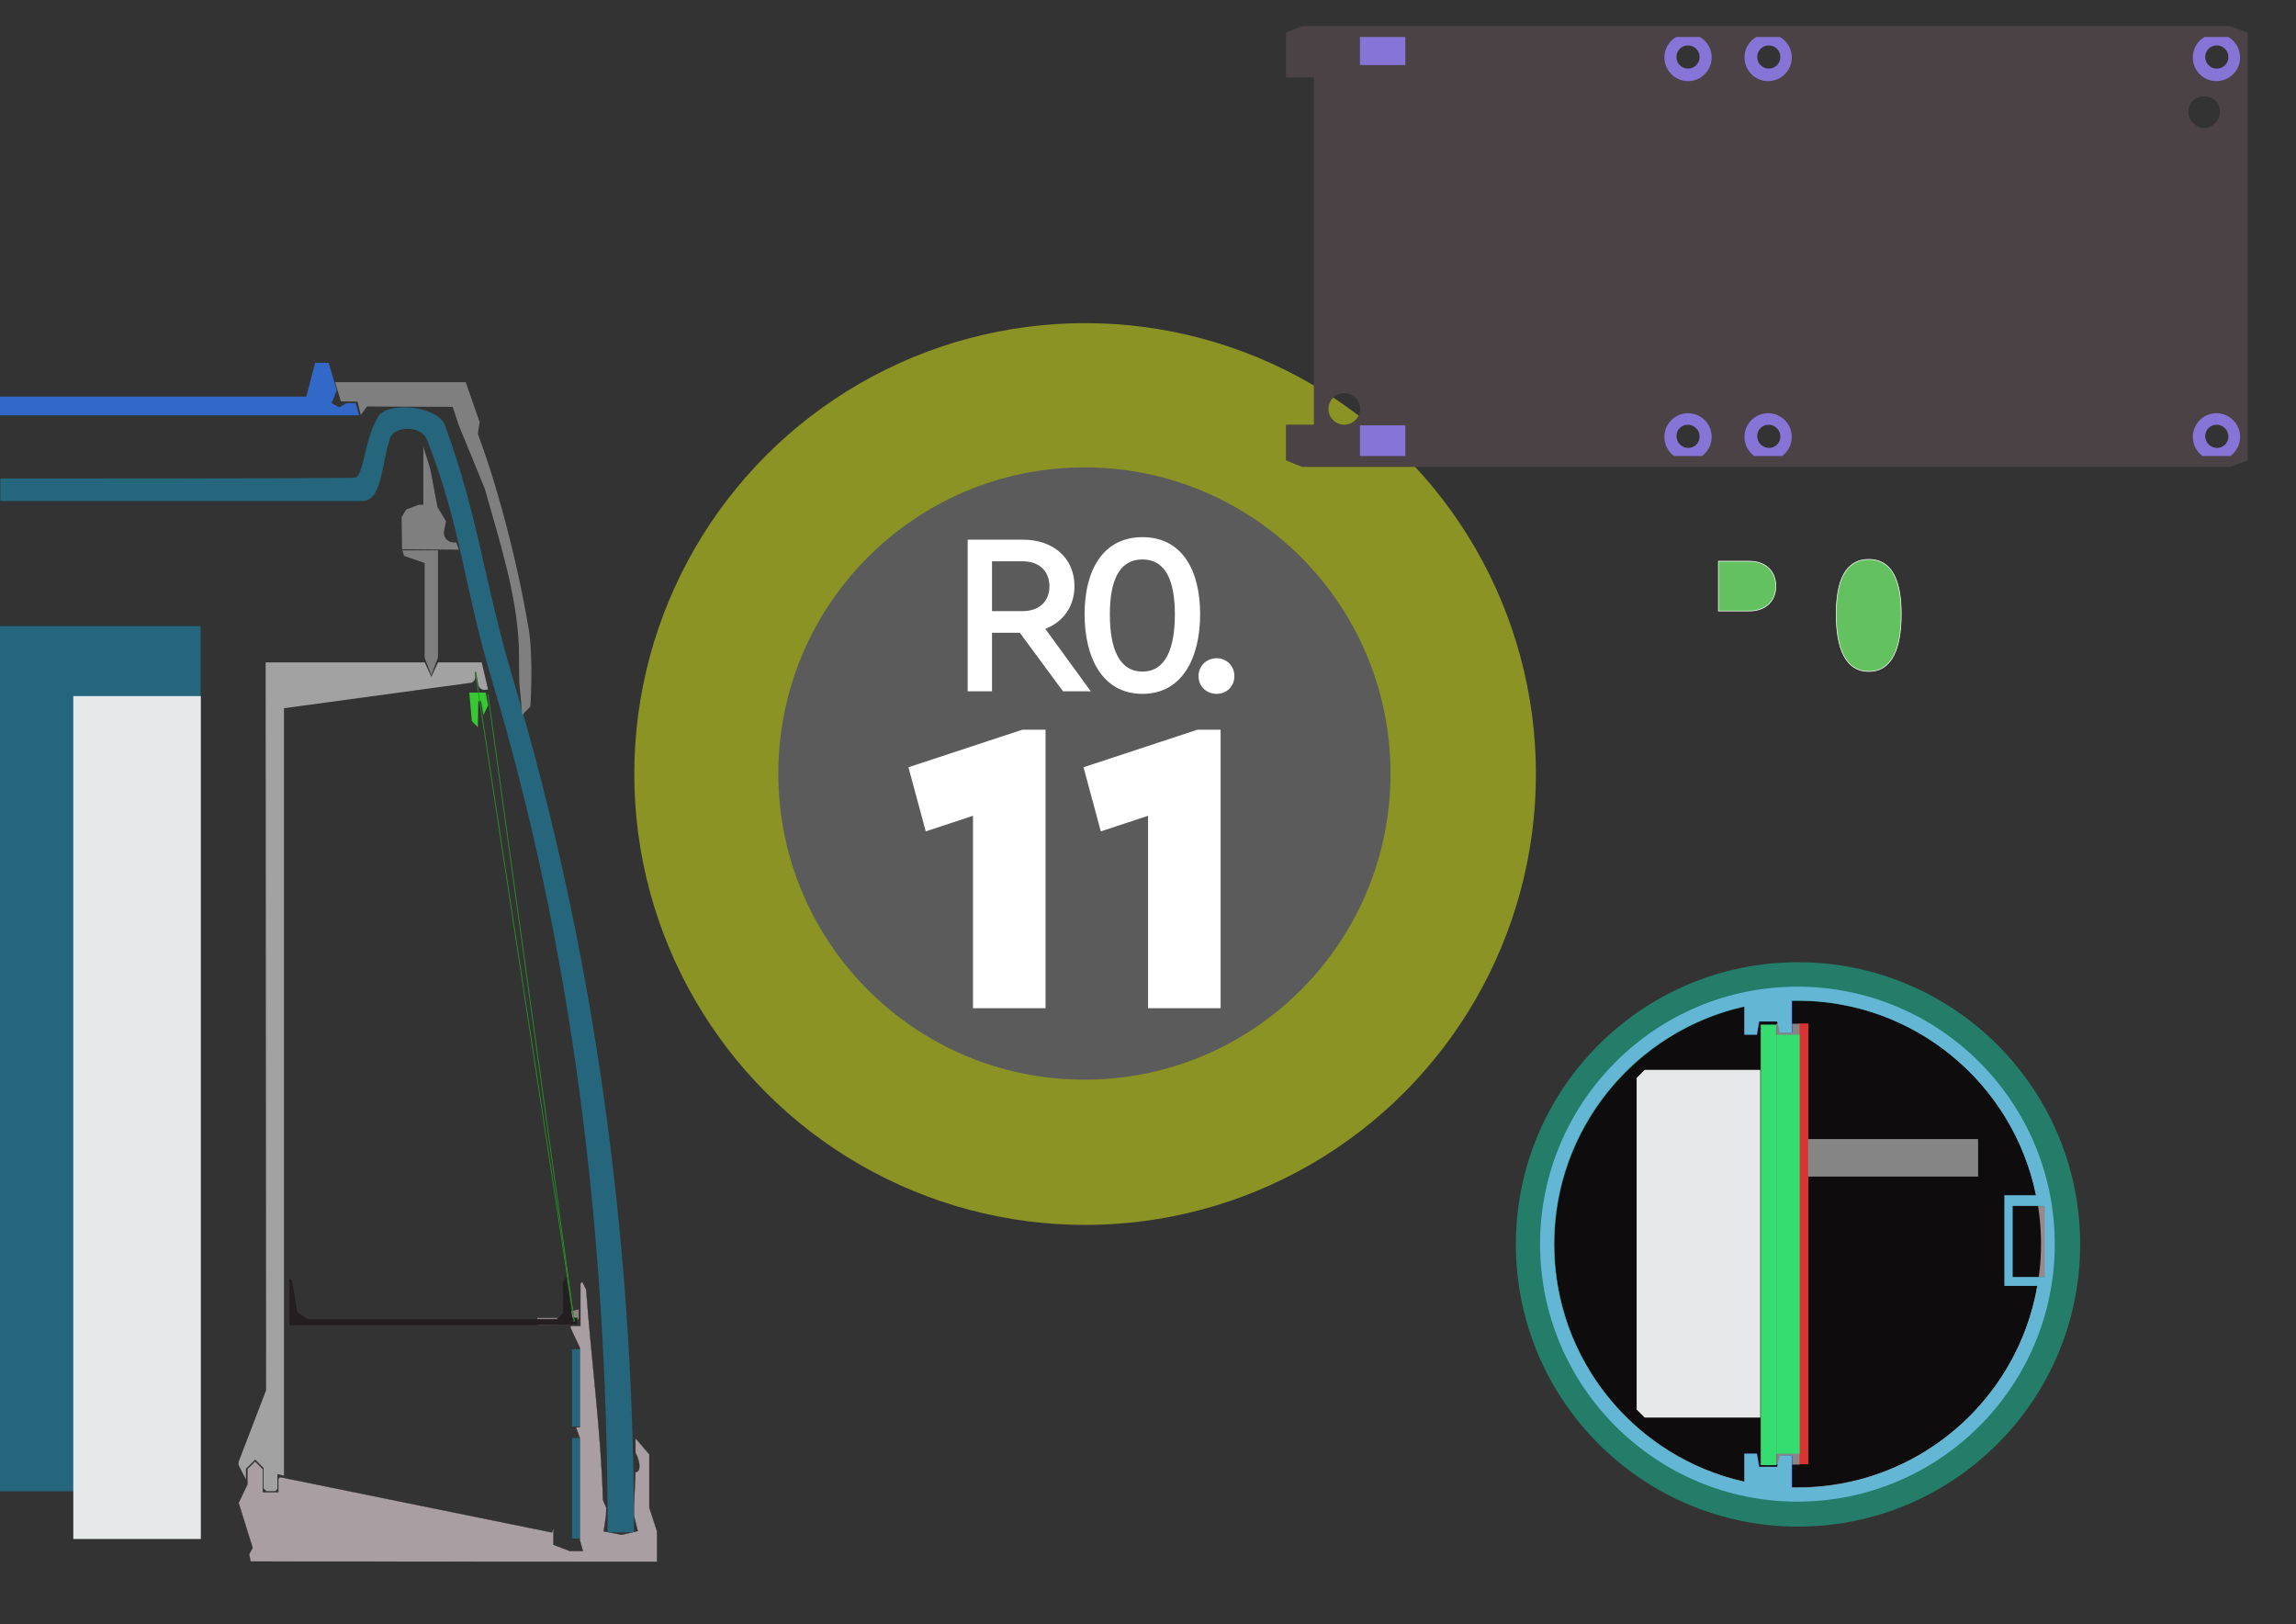<?xml version="1.0" encoding="UTF-8" standalone="no"?>
<!DOCTYPE svg PUBLIC "-//W3C//DTD SVG 1.1//EN" "http://www.w3.org/Graphics/SVG/1.1/DTD/svg11.dtd">
<svg width="3508px" height="2481px" version="1.1" xmlns="http://www.w3.org/2000/svg" xmlns:xlink="http://www.w3.org/1999/xlink" xml:space="preserve" xmlns:serif="http://www.serif.com/" style="fill-rule:evenodd;clip-rule:evenodd;stroke-linecap:round;stroke-linejoin:round;stroke-miterlimit:1.5;">
    <rect width="100%" height="100%" fill="#333333" stroke="none"/>
    <g id="Boden" transform="matrix(-1,0,0,1,1228.35,0)">
        <path d="M356.693,2025.59L356.693,2028.54L342.52,2058.81L342.52,2180.32L348.425,2180.32L342.52,2196.85L342.52,2352.76L337.795,2369.29L357.874,2369.29L382.677,2359.84L382.677,2333.86L385.039,2340.95L800.787,2256.39L803.15,2259.45L803.15,2279.53L826.772,2279.53L826.772,2244.09L838.583,2232.28L850.394,2244.09L850.394,2267.72L863.826,2295.84L842.404,2364.57L847.676,2374.02L845.583,2385.47L224.409,2385.84L224.409,2339.32L236.22,2303.15L236.22,2221.65L257.48,2196.85L257.48,2219.29C249.559,2234.27 249.265,2248.73 257.48,2248.82L259.843,2303.15L259.843,2314.96L253.937,2338.95L278.74,2344.49L305.906,2339.31L302.362,2314.96L302,2303.15L307.087,2291.34C309.514,2192.77 325.475,2070.68 332.709,1969.85L338.614,1958.04L341.567,1960.63L341.567,2025.59L356.693,2025.59Z" style="fill:rgb(169,158,161);stroke:rgb(35,31,32);stroke-width:0.42px;"/>
    </g>
    <g transform="matrix(-0.795,0,0,1.124,1455.93,-1044.48)">
        <path d="M1081.79,1524.89C1099.88,1566.64 1097.88,1608.73 1134.17,1610.24L1830.74,1610.24L1830.74,1579.62C1830.74,1579.62 1205.4,1579.69 1150.15,1578.49C1131.43,1578.08 1132.42,1526.77 1104.04,1494.97C1087.26,1476.16 996.825,1478.84 976.87,1505.89C910.027,1635.06 902.798,1715.94 844.244,1854.87C694.387,2210.41 612.906,2601.43 612.906,3011.81L663.577,3011.81C663.577,2595.55 735.452,2208.54 885.473,1854.87C940.961,1724.05 943.857,1647.79 1010.76,1526.91C1022.12,1506.39 1074.69,1508.49 1081.79,1524.89Z" style="fill:rgb(14,191,255);fill-opacity:0.36;"/>
    </g>
    <g transform="matrix(-1,0,0,1,1240.16,1057.09)">
        <rect x="354.331" y="1003.94" width="11.811" height="118.11" style="fill:rgb(14,191,255);fill-opacity:0.36;"/>
    </g>
    <g transform="matrix(-1,0,0,1,1263.78,1192.91)">
        <rect x="377.953" y="1003.94" width="11.811" height="153.543" style="fill:rgb(14,191,255);fill-opacity:0.36;"/>
    </g>
    <g transform="matrix(-1,0,0,5.333,1316.93,-10381.9)">
        <rect x="1009.84" y="2125.98" width="614.173" height="248.031" style="fill:rgb(14,191,255);fill-opacity:0.36;"/>
        <path d="M1624.02,2125.98L1009.84,2125.98L1009.84,2374.02L1624.02,2374.02L1624.02,2125.98ZM1623.6,2126.06L1623.6,2373.94L1010.26,2373.94L1010.26,2126.06L1623.6,2126.06Z" style="fill:rgb(35,31,32);"/>
    </g>
    <g id="Spraydeckel" transform="matrix(1,0,0,1,-2,0)">
        <path d="M868.368,2024.34L880.512,2024.4L886.236,2013.78L886.236,2000.2L868.929,2004.33L864.205,2013.19L822.866,2013.19L822.866,2024.45L868.368,2024.34Z" style="fill:rgb(142,129,132);"/>
    </g>
    <g id="Innendiffusor" transform="matrix(1,0,0,1,-2,0)">
        <path d="M444.201,2024.32L881.631,2024.4L884.236,2021.83L884.236,2012.86L876.484,2012.86L866.84,1949.73L861.854,1960.1L862.623,2005.9L852.551,2015.19L471.939,2015.19L456.22,2004.41L448.236,1955.04L444.201,1953.58L444.201,2024.32Z" style="fill:rgb(35,31,32);"/>
    </g>
    <g id="Hausnummernkreis" transform="matrix(1.601,0,0,1.601,-986.047,-705.768)">
        <circle cx="1651.44" cy="1179.38" r="430.231" style="fill:rgb(138,147,36);"/>
    </g>
    <g id="Hausnummernkreis1" serif:id="Hausnummernkreis" transform="matrix(1.087,0,0,1.087,-138.249,-100.313)">
        <circle cx="1651.44" cy="1179.38" r="430.231" style="fill:rgb(91,91,91);"/>
    </g>
    <g id="Hausnummer" transform="matrix(1.17,0,0,1.17,-991.368,350.632)">
        <path d="M2271.76,602.953L2235.46,602.953L2179.06,526.453L2142.76,526.453L2142.76,602.953L2110.96,602.953L2110.96,404.953L2183.26,404.953C2223.46,404.953 2250.46,429.553 2250.46,465.553C2250.46,491.653 2236.06,512.353 2212.36,521.353L2271.76,602.953ZM2142.76,433.153L2142.76,498.253L2182.66,498.253C2205.16,498.253 2217.76,484.753 2217.76,465.853C2217.76,446.653 2205.16,433.153 2182.66,433.153L2142.76,433.153ZM2339.26,606.253C2286.76,606.253 2263.66,558.853 2263.66,502.153C2263.66,444.853 2287.66,401.653 2339.26,401.653C2390.86,401.653 2414.56,444.853 2414.56,502.153C2414.56,558.853 2391.46,606.253 2339.26,606.253ZM2339.26,577.153C2369.56,577.153 2381.56,546.853 2381.56,502.453C2381.56,458.653 2369.56,430.753 2339.26,430.753C2308.66,430.753 2296.66,458.653 2296.66,502.453C2296.66,546.853 2308.66,577.153 2339.26,577.153ZM2436.16,606.253C2422.96,606.253 2412.46,596.653 2412.46,583.153C2412.46,569.653 2422.96,559.753 2436.16,559.753C2449.06,559.753 2459.26,569.653 2459.26,583.153C2459.26,596.653 2449.06,606.253 2436.16,606.253ZM2182.38,653.053L2212.68,653.053L2212.68,1016.65L2117.93,1016.65L2117.93,765.437L2056.23,785.82L2033.64,702.083L2182.38,653.053ZM2411.01,653.053L2441.31,653.053L2441.31,1016.65L2346.55,1016.65L2346.55,765.437L2284.85,785.82L2262.26,702.083L2411.01,653.053Z" style="fill:white;"/>
    </g>
    <path id="Nubsies" d="M2625.51,857.276L2672.18,857.276C2698.5,857.276 2713.24,873.066 2713.24,895.524C2713.24,917.631 2698.5,933.421 2672.18,933.421L2625.51,933.421L2625.51,857.276ZM2855.35,1025.71C2819.56,1025.71 2805.52,990.267 2805.52,938.334C2805.52,887.102 2819.56,854.469 2855.35,854.469C2890.79,854.469 2904.83,887.102 2904.83,938.334C2904.83,990.267 2890.79,1025.71 2855.35,1025.71Z" style="fill:rgb(99,193,95);stroke:white;stroke-width:1px;stroke-linecap:butt;stroke-miterlimit:2;"/>
    <path id="HausnummerndeckelAusschnitt" d="M551.266,633.958L546.257,613.544L520.827,613.134L511.999,583.828L711.562,583.828L732.955,645.081C732.955,645.081 729.05,662.996 730.761,664.897C757.477,735.824 789.076,849.507 807.763,960.861C815.283,1005.67 810.307,1079.39 810.307,1079.39L797.912,1092.16L793.433,1042.51L792.76,988.647C789.758,906.692 762.056,823.278 740.798,746.817L701.154,650.175L691.612,621.514L560.599,620.941L551.266,633.958Z" style="fill:rgb(127,127,127);"/>
    <g id="Hausnummernreflektor" transform="matrix(1,0,0,1,17.717,0)">
        <path d="M683.437,839.711L596.631,838.993L595.854,789.979L603.034,778.223L622.252,771.104L629.098,771.104L629.098,682.589L639.545,715.933L650.659,774.465L663.69,796.272L660.271,813.719L661.417,819.493L664.121,823.779L669.247,827.634L675.346,828.795L679.212,828.58L683.437,839.711Z" style="fill:rgb(128,127,127);"/>
    </g>
    <g id="Abstandhalter" transform="matrix(0.38,0,0,1,431.559,74.715)">
        <path d="M571.636,929.883L571.636,785.356L488.918,774.438L482.387,765.996L625.256,765.996L625.256,929.883L598.446,956.693L571.636,929.883Z" style="fill:rgb(128,127,127);"/>
    </g>
    <path id="Hauptreflektor" d="M648.864,1011.92L659.055,1033.99L669.247,1011.92L736.019,1011.92L745.626,1053.18L739.999,1053.96C735.733,1053.44 732.655,1051.56 731.147,1047.87L727.259,1026.49L725.686,1026.59L726.128,1034.73C726.296,1037.88 724.328,1040.55 720.835,1042.87L433.881,1081.89L433.881,2254.26L423.881,2251.86L423.881,2274.58L420.644,2277.82L406.888,2277.82L402.691,2273.62L402.691,2242.39L389.896,2229.6L375.684,2243.81L375.684,2259.89L364.52,2237.99L364.52,2233.36L406.578,2123.74L405.881,1011.92L648.864,1011.92Z" style="fill:rgb(163,162,162);"/>
    <g id="ObererRing" transform="matrix(1.86,0,0,1.86,-630.7,-915.741)">
        <path d="M738.019,1061.16L724.593,1061.16L726.673,1084.59L731.602,1089.52L731.987,1068.25L734.187,1068.18L736.258,1079.53L740.028,1071.56L738.019,1061.16Z" style="fill:rgb(55,201,50);"/>
    </g>
    <path d="M877.296,2018.38L726.527,1028.47" style="fill:none;stroke:rgb(36,147,36);stroke-width:1.25px;"/>
    <path d="M877.296,2018.38L745.626,1061.16" style="fill:none;stroke:rgb(36,147,36);stroke-width:1.25px;"/>
    <g id="Hausnummernscheibe" transform="matrix(1,0,0,1,0,-4)">
        <path d="M0,609.941L0,638.464L548.666,638.464L543.467,619.941L529.09,619.941L518.503,626.34L506.513,619.941L514.557,600.482L502.135,558.219L481.56,558.219L468.027,609.941L0,609.941Z" style="fill:rgb(50,105,201);"/>
    </g>
    <g id="Von-Oben" serif:id="Von Oben" transform="matrix(1,0,0,1,1021.84,1476.69)">
        <g id="Hauptdurchmesser" transform="matrix(1.133,0,0,1.133,-181.304,-1770.76)">
            <circle cx="1681.94" cy="1936.41" r="353.922" style="fill:rgb(151,138,141);"/>
        </g>
        <g id="Engste-Stelle" serif:id="Engste Stelle" transform="matrix(1.051,0,0,1.051,-43.127,-1611.68)">
            <circle cx="1681.94" cy="1936.41" r="353.922" style="fill:rgb(14,12,13);"/>
        </g>
        <g id="Mitte" transform="matrix(0.033,0,0,0.033,1668.82,359.278)">
            <circle cx="1681.94" cy="1936.41" r="353.922" style="fill:rgb(14,12,13);"/>
        </g>
        <g transform="matrix(0.826,0,0,0.717,141.258,-788.288)">
            <path d="M1847.94,1319.26L1847.94,2060.13L1634.11,2060.13L1619.24,2043L1619.24,1336.54L1634.24,1319.26L1847.94,1319.26Z" style="fill:rgb(231,232,233);"/>
        </g>
        <g transform="matrix(1,0,0,-0.864,60.429,1938.36)">
            <g transform="matrix(0.524,0,0,1.215,645.84,592.584)">
                <rect x="1947.77" y="634.639" width="27.038" height="641.46" style="fill:rgb(218,49,49);"/>
            </g>
            <g transform="matrix(1.729,0,0,2.979,-1293.66,-3221.14)">
                <rect x="1720.03" y="1709.78" width="150.246" height="22.273" style="fill:rgb(133,133,133);"/>
            </g>
            <g transform="matrix(0.236,0,0,34.998,1225.79,-58475.8)">
                <rect x="1720.03" y="1709.78" width="150.246" height="22.273" style="fill:rgb(133,133,133);"/>
            </g>
        </g>
        <g transform="matrix(5.6948e-17,-0.93,0.392,2.39802e-17,1253.15,3135.86)">
            <rect x="2571.93" y="1120.22" width="688.11" height="90.477" style="fill:rgb(53,221,112);"/>
        </g>
        <g transform="matrix(8.27729e-17,-0.978,-0.261,-1.0863e-17,1984.33,3276.82)">
            <rect x="2571.93" y="1120.22" width="688.11" height="90.477" style="fill:rgb(53,221,112);"/>
        </g>
        <g transform="matrix(0.89,0,0,-1.077,186.696,890.103)">
            <path d="M1719.1,42.727L1719.1,132.955L1698.92,132.955L1693.91,117.062L1662.87,117.062L1659.12,135.74L1637.55,135.74L1637.55,42.727L1719.1,42.727Z" style="fill:rgb(75,53,221);fill-opacity:0.78;"/>
        </g>
        <g transform="matrix(0.89,0,0,1.077,186.696,-42.303)">
            <path d="M1719.1,42.727L1719.1,132.955L1698.92,132.955L1693.91,117.062L1662.87,117.062L1659.12,135.74L1637.55,135.74L1637.55,42.727L1719.1,42.727Z" style="fill:rgb(75,53,221);fill-opacity:0.78;"/>
        </g>
        <g id="InlayRand" transform="matrix(1.218,0,0,1.218,-323.303,-1934.25)">
            <path d="M1681.94,1582.49C1877.28,1582.49 2035.86,1741.08 2035.86,1936.41C2035.86,2131.74 1877.28,2290.33 1681.94,2290.33C1486.61,2290.33 1328.02,2131.74 1328.02,1936.41C1328.02,1741.08 1486.61,1582.49 1681.94,1582.49ZM1983.7,1888.45C1960.66,1742.58 1834.24,1630.9 1681.94,1630.9C1513.33,1630.9 1376.43,1767.79 1376.43,1936.41C1376.43,2105.03 1513.33,2241.92 1681.94,2241.92C1836.88,2241.92 1965.03,2126.33 1984.81,1976.76L1992.49,1976.76L1992.49,1888.45L1983.7,1888.45Z" style="fill:rgb(35,125,104);"/>
        </g>
        <g id="Inlay" transform="matrix(0.587,0,0,1,242.529,-1476.69)">
            <path d="M2524.47,1507.24C2894.17,1507.24 3194.32,1683.49 3194.32,1900.59C3194.32,2117.68 2894.17,2293.93 2524.47,2293.93C2154.77,2293.93 1854.62,2117.68 1854.62,1900.59C1854.62,1683.49 2154.77,1507.24 2524.47,1507.24ZM3145.22,1825.83C3086.22,1656.27 2830.55,1528.54 2524.47,1528.54C2519.53,1528.54 2514.61,1528.57 2509.7,1528.64L2509.7,1577.61L2479.12,1577.61L2471.52,1560.49L2424.49,1560.49L2418.8,1580.61L2386.12,1580.61L2386.12,1537.45C2102.88,1574.56 1890.9,1723.15 1890.9,1900.59C1890.9,2078.02 2102.88,2226.62 2386.12,2263.72L2386.12,2220.57L2418.8,2220.57L2424.49,2240.69L2471.52,2240.69L2479.12,2223.57L2509.7,2223.57L2509.7,2272.53C2514.61,2272.6 2519.53,2272.63 2524.47,2272.63C2837.12,2272.63 3097.18,2139.36 3148.75,1964.36L3063.07,1964.36L3063.07,1825.83L3145.22,1825.83ZM3168.49,1842.18L3084.79,1842.18L3084.79,1950.73L3168.49,1950.73L3168.49,1842.18Z" style="fill:rgb(99,182,212);"/>
        </g>
    </g>
    <g id="Netzteil" transform="matrix(0.852,0,0,1.738,-1267.61,-1229.5)">
        <rect x="1619.24" y="1319.26" width="228.697" height="740.863" style="fill:rgb(231,232,233);"/>
    </g>
    <g id="Halterplatte" transform="matrix(6.12323e-17,-1,1,6.12323e-17,1386.95,3317.55)">
        <g id="Durchgehend" transform="matrix(0.953,0,0,1.029,121.267,-60.055)">
            <path d="M3229.97,619.866L3301.61,619.866L3312.1,644.135L3312.1,2021.45L3301.61,2047.93L2615.94,2047.93L2605.44,2021.24L2605.44,644.135L2615.94,619.866L2673.15,619.866L2673.15,661.381L3229.97,661.381L3229.97,619.866ZM3262.51,1984.77C3252.22,1984.77 3243.86,1992.5 3243.86,2002.03C3243.86,2011.56 3252.22,2019.29 3262.51,2019.29C3272.81,2019.29 3281.17,2011.56 3281.17,2002.03C3281.17,1992.5 3272.81,1984.77 3262.51,1984.77ZM2654.89,1984.77C2644.6,1984.77 2636.06,1992.5 2635.84,2002.03C2635.61,2011.56 2643.79,2019.29 2654.09,2019.29C2664.38,2019.29 2672.92,2011.56 2673.14,2002.03C2673.37,1992.5 2665.19,1984.77 2654.89,1984.77ZM3173.87,1959.62C3160.91,1959.94 3149.54,1970.46 3148.49,1983.11C3149.54,1996.38 3160.91,2006.91 3173.87,2006.59C3188.92,2006.91 3200.29,1996.38 3199.24,1983.11C3200.29,1970.46 3188.92,1959.94 3173.87,1959.62ZM2654.89,1199.64C2644.6,1199.64 2636.06,1207.38 2635.84,1216.91C2635.61,1226.44 2643.79,1234.17 2654.09,1234.17C2664.38,1234.17 2672.92,1226.44 2673.14,1216.91C2673.37,1207.38 2665.19,1199.64 2654.89,1199.64ZM2654.89,1319.56C2644.6,1319.56 2636.06,1327.3 2635.84,1336.82C2635.61,1346.35 2643.79,1354.09 2654.09,1354.09C2664.38,1354.09 2672.92,1346.35 2673.14,1336.82C2673.37,1327.3 2665.19,1319.56 2654.89,1319.56ZM2698.52,682.996C2684.52,682.996 2673.15,693.519 2673.15,706.482C2673.15,719.444 2684.52,729.968 2698.52,729.968C2712.53,729.968 2723.9,719.444 2723.9,706.482C2723.9,693.519 2712.53,682.996 2698.52,682.996ZM3262.51,1199.64C3252.22,1199.64 3243.86,1207.38 3243.86,1216.91C3243.86,1226.44 3252.22,1234.17 3262.51,1234.17C3272.81,1234.17 3281.17,1226.44 3281.17,1216.91C3281.17,1207.38 3272.81,1199.64 3262.51,1199.64ZM3262.51,1319.56C3252.22,1319.56 3243.86,1327.3 3243.86,1336.82C3243.86,1346.35 3252.22,1354.09 3262.51,1354.09C3272.81,1354.09 3281.17,1346.35 3281.17,1336.82C3281.17,1327.3 3272.81,1319.56 3262.51,1319.56Z" style="fill:rgb(74,66,68);"/>
        </g>
        <g id="Aufbau" transform="matrix(0.953,0,0,1.029,121.267,-60.055)">
            <path d="M3294.64,1234.55C3288.07,1245 3275.83,1252.03 3261.83,1252.03C3240.88,1252.03 3223.87,1236.29 3223.87,1216.91C3223.87,1197.52 3240.88,1181.78 3261.83,1181.78C3275.83,1181.78 3288.07,1188.81 3294.64,1199.27L3294.64,1234.55ZM3262.51,1199.64C3252.22,1199.64 3243.86,1207.38 3243.86,1216.91C3243.86,1226.44 3252.22,1234.17 3262.51,1234.17C3272.81,1234.17 3281.17,1226.44 3281.17,1216.91C3281.17,1207.38 3272.81,1199.64 3262.51,1199.64ZM3294.64,797.192L3249.59,797.192L3249.59,729.767L3294.64,729.767L3294.64,797.192ZM3294.64,2019.15C3288.07,2029.61 3275.83,2036.64 3261.83,2036.64C3240.88,2036.64 3223.87,2020.9 3223.87,2001.51C3223.87,1982.13 3240.88,1966.39 3261.83,1966.39C3275.83,1966.39 3288.07,1973.42 3294.64,1983.87L3294.64,2019.15ZM3262.51,1984.77C3252.22,1984.77 3243.86,1992.5 3243.86,2002.03C3243.86,2011.56 3252.22,2019.29 3262.51,2019.29C3272.81,2019.29 3281.17,2011.56 3281.17,2002.03C3281.17,1992.5 3272.81,1984.77 3262.51,1984.77ZM3294.64,1353.48C3288.07,1363.93 3275.83,1370.97 3261.83,1370.97C3240.88,1370.97 3223.87,1355.23 3223.87,1335.84C3223.87,1316.45 3240.88,1300.71 3261.83,1300.71C3275.83,1300.71 3288.07,1307.75 3294.64,1318.2L3294.64,1353.48ZM3262.51,1319.56C3252.22,1319.56 3243.86,1327.3 3243.86,1336.82C3243.86,1346.35 3252.22,1354.09 3262.51,1354.09C3272.81,1354.09 3281.17,1346.35 3281.17,1336.82C3281.17,1327.3 3272.81,1319.56 3262.51,1319.56ZM2622.9,729.767L2672.08,729.767L2672.08,797.192L2622.9,797.192L2622.9,729.767ZM2622.9,1196.25C2629.8,1187.48 2640.98,1181.78 2653.59,1181.78C2674.54,1181.78 2691.54,1197.52 2691.54,1216.91C2691.54,1236.29 2674.54,1252.03 2653.59,1252.03C2640.98,1252.03 2629.8,1246.33 2622.9,1237.56L2622.9,1196.25ZM2654.89,1199.64C2644.6,1199.64 2636.06,1207.38 2635.84,1216.91C2635.61,1226.44 2643.79,1234.17 2654.09,1234.17C2664.38,1234.17 2672.92,1226.44 2673.14,1216.91C2673.37,1207.38 2665.19,1199.64 2654.89,1199.64ZM2622.9,1315.18C2629.8,1306.42 2640.98,1300.71 2653.59,1300.71C2674.54,1300.71 2691.54,1316.45 2691.54,1335.84C2691.54,1355.23 2674.54,1370.97 2653.59,1370.97C2640.98,1370.97 2629.8,1365.26 2622.9,1356.5L2622.9,1315.18ZM2654.89,1319.56C2644.6,1319.56 2636.06,1327.3 2635.84,1336.82C2635.61,1346.35 2643.79,1354.09 2654.09,1354.09C2664.38,1354.09 2672.92,1346.35 2673.14,1336.82C2673.37,1327.3 2665.19,1319.56 2654.89,1319.56ZM2622.9,1980.86C2629.8,1972.09 2640.98,1966.39 2653.59,1966.39C2674.54,1966.39 2691.54,1982.13 2691.54,2001.51C2691.54,2020.9 2674.54,2036.64 2653.59,2036.64C2640.98,2036.64 2629.8,2030.94 2622.9,2022.17L2622.9,1980.86ZM2654.89,1984.77C2644.6,1984.77 2636.06,1992.5 2635.84,2002.03C2635.61,2011.56 2643.79,2019.29 2654.09,2019.29C2664.38,2019.29 2672.92,2011.56 2673.14,2002.03C2673.37,1992.5 2665.19,1984.77 2654.89,1984.77Z" style="fill:rgb(134,116,214);"/>
        </g>
    </g>
</svg>
